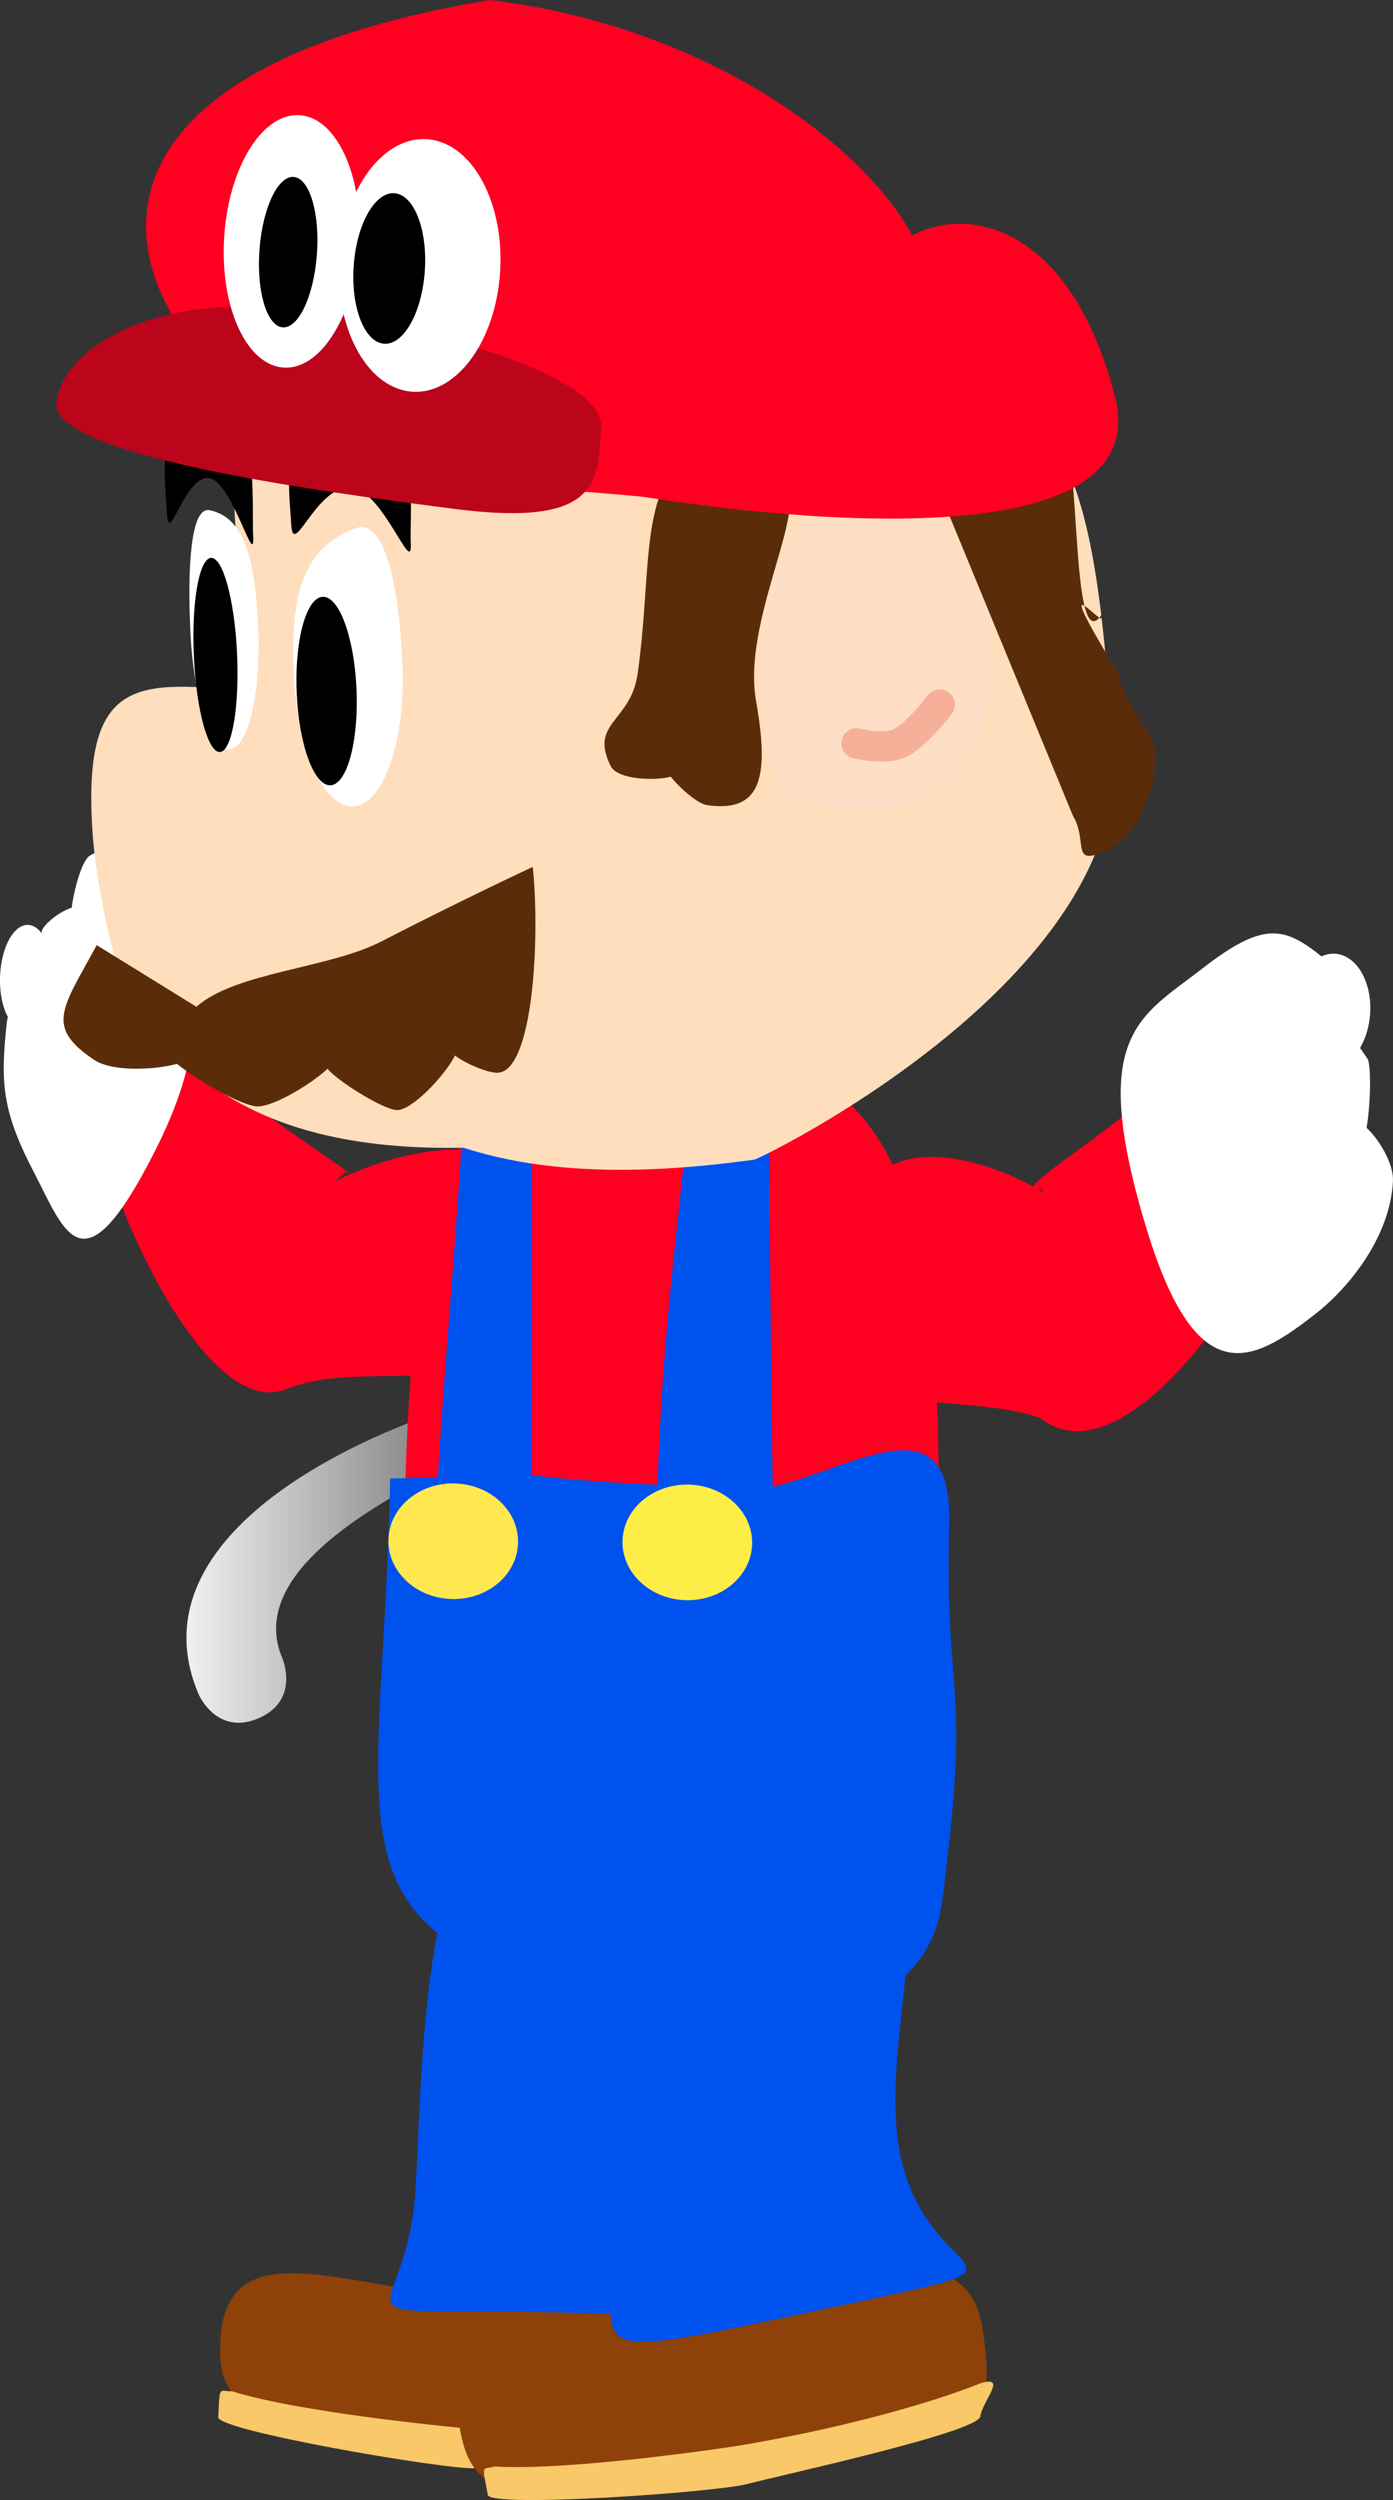 <svg version="1.1" xmlns="http://www.w3.org/2000/svg" xmlns:xlink="http://www.w3.org/1999/xlink" width="22.934" height="41.153" viewBox="0,0,22.934,41.153"><rect x="0" y="0" width="22.934" height="41.153" fill="#333333" stroke="none"/><defs><linearGradient x1="239.118" y1="179.271" x2="232.072" y2="179.271" gradientUnits="userSpaceOnUse" id="color-1"><stop offset="0" stop-color="#f1f1f1" stop-opacity="0"/><stop offset="1" stop-color="#f1f1f1"/></linearGradient></defs><g transform="translate(-229.003,-153.736)"><g data-paper-data="{&quot;isPaintingLayer&quot;:true}" fill="none" fill-rule="nonzero" stroke="none" stroke-width="none" stroke-linecap="none" stroke-linejoin="miter" stroke-miterlimit="10" stroke-dasharray="" stroke-dashoffset="0" font-family="none" font-weight="none" font-size="none" text-anchor="none" style="mix-blend-mode: normal"><path d="M239.111,176.55c0.259,0.333 -6.472,2.119 -5.458,4.486c0,0 0.295,0.689 -0.394,0.985c-0.689,0.295 -0.985,-0.394 -0.985,-0.394c-1.555,-3.629 6.376,-5.669 6.837,-5.077z" data-paper-data="{&quot;origPos&quot;:null,&quot;index&quot;:null}" fill="url(#color-1)" stroke="none" stroke-width="0.5" stroke-linecap="butt"/><g data-paper-data="{&quot;origRot&quot;:0,&quot;origPos&quot;:null,&quot;index&quot;:null}" stroke="none" stroke-width="0" stroke-linecap="butt"><path d="M234.359,173.324c-0.183,-0.098 3.341,-1.727 3.522,0.51c0.17,3.595 -2.504,2.097 -4.157,2.767c-1.654,0.67 -3.681,-5.047 -2.996,-4.716c0.621,0.3 -0.129,-2.306 0.432,-1.974c-0.097,0.791 4.202,3.475 3.536,3.117z" data-paper-data="{&quot;origPos&quot;:null,&quot;origRot&quot;:0}" fill="#ff0021"/><g data-paper-data="{&quot;origPos&quot;:null,&quot;origRot&quot;:0}" fill="#ffffff"><path d="M229.557,173.024c-0.527,-1.011 -0.545,-1.48 -0.444,-2.44c0.046,-0.439 0.504,-0.751 0.392,-0.542c-0.115,0.215 0.191,-0.996 0.191,-0.996c0.114,-0.238 0.797,-0.601 0.544,-0.189c-0.177,0.289 0.023,-0.893 0.24,-1.035c0.392,-0.257 0.872,0.282 1.168,0.851c0.527,1.011 0.928,1.994 -0.092,4.007c-1.193,2.356 -1.473,1.356 -1.999,0.344z" data-paper-data="{&quot;origPos&quot;:null,&quot;origRot&quot;:0}"/><path d="M229.126,170.464c-0.167,-0.32 -0.164,-0.866 0.005,-1.22c0.17,-0.353 0.443,-0.38 0.61,-0.06c0.167,0.32 0.164,0.866 -0.005,1.22c-0.17,0.353 -0.443,0.38 -0.61,0.06z" data-paper-data="{&quot;origPos&quot;:null,&quot;origRot&quot;:0}"/></g></g><path d="M235.67,178.486c0.14,-6.988 1.538,-7.574 4.743,-7.475c3.205,0.099 4.177,2.14 4.029,8.245c-0.17,6.987 -1.091,7.588 -4.296,7.489c-3.205,-0.099 -4.603,-1.901 -4.475,-8.259z" data-paper-data="{&quot;origPos&quot;:null,&quot;origRot&quot;:0,&quot;index&quot;:null}" fill="#ff0021" stroke="none" stroke-width="NaN" stroke-linecap="butt"/><path d="M236.212,178.059c0.114,-2.008 0.401,-5.032 0.436,-6.513c0.221,-1.271 1.111,-0.292 1.111,-0.292c0.004,1.364 0.004,4.905 0.001,6.761c0.918,0.121 2.068,0.161 2.068,0.161c0.111,-3.316 0.501,-5.15 0.573,-7.193c0.039,-1.113 0.431,-0.167 1.259,-0.005c-0,1.576 0.032,5.026 0.065,7.232c1.354,-0.319 2.955,-1.452 2.905,0.593c-0.076,3.124 0.375,2.46 -0.117,6.247c-0.296,2.018 -2.657,2.052 -4.364,1.774c-6.14,-1 -4.849,-2.393 -4.722,-8.751z" data-paper-data="{&quot;origPos&quot;:null,&quot;origRot&quot;:0,&quot;index&quot;:null}" fill="#0052ef" stroke="none" stroke-width="NaN" stroke-linecap="butt"/><path d="M241.386,179.15c-0.012,0.525 -0.499,0.94 -1.089,0.927c-0.589,-0.014 -1.057,-0.45 -1.045,-0.976c0.012,-0.525 0.499,-0.94 1.089,-0.927c0.589,0.014 1.057,0.45 1.045,0.976z" data-paper-data="{&quot;origPos&quot;:null,&quot;origRot&quot;:0,&quot;index&quot;:null}" fill="#fded47" stroke="none" stroke-width="0" stroke-linecap="butt"/><path d="M237.532,179.131c-0.012,0.525 -0.499,0.94 -1.089,0.927c-0.589,-0.014 -1.057,-0.45 -1.045,-0.976c0.012,-0.525 0.499,-0.94 1.089,-0.927c0.589,0.014 1.057,0.45 1.045,0.976z" data-paper-data="{&quot;origPos&quot;:null,&quot;origRot&quot;:0,&quot;index&quot;:null}" fill="#ffe84f" stroke="none" stroke-width="0" stroke-linecap="butt"/><g data-paper-data="{&quot;origPos&quot;:null,&quot;origRot&quot;:0,&quot;index&quot;:null}" stroke="none" stroke-width="0" stroke-linecap="butt"><path d="M237.043,191.581c2.265,0.137 4.676,-0.828 4.424,1.237c-0.124,1.014 -0.142,1.418 -2.408,1.309c-6.233,0.064 -6.488,-0.868 -6.426,-1.887c0.112,-1.853 2.146,-0.796 4.411,-0.659z" data-paper-data="{&quot;origPos&quot;:null}" fill="#8e4108"/><path d="M235.843,189.789c0.148,-2.45 0.081,-7.91 2.94,-6.129c3.67,0.16 2.4,3.287 2.252,5.737c-0.148,2.45 2.108,2.544 -2.315,2.417c-4.71,-0.135 -3.025,0.425 -2.877,-2.025z" data-paper-data="{&quot;origPos&quot;:null}" fill="#0052ef"/><path d="M232.822,193.099c1.225,0.38 3.961,0.62 3.961,0.62c2.642,0.192 4.131,-0.052 4.131,-0.052c0.468,-0.022 -0.031,0.283 -0.136,0.531c-0.103,0.245 -3.444,0.157 -3.982,0.168c-0.54,0.011 -4.211,-0.62 -4.2,-0.84c0.027,-0.539 0.005,-0.424 0.225,-0.427z" data-paper-data="{&quot;origPos&quot;:null,&quot;origRot&quot;:0}" fill="#f9c869"/></g><g data-paper-data="{&quot;origPos&quot;:null,&quot;origRot&quot;:0,&quot;index&quot;:null}" stroke="none" stroke-width="0" stroke-linecap="butt"><g data-paper-data="{&quot;origPos&quot;:null}"><path d="M236.576,193.723c-0.328,-1.807 1.875,-1.269 4.083,-1.671c2.208,-0.401 4.298,-1.895 4.541,0.148c0.119,1.003 0.197,1.396 -2.006,1.824c-5.973,1.527 -6.437,0.692 -6.618,-0.302z" data-paper-data="{&quot;origPos&quot;:null}" fill="#8e4108"/><path d="M238.976,190.014c-0.434,-2.388 -0.983,-5.594 2.816,-6.35c3.563,-0.709 1.585,3.083 2.019,5.472c0.434,2.388 2.903,1.721 -1.377,2.639c-4.557,0.977 -3.023,0.628 -3.457,-1.76z" data-paper-data="{&quot;origPos&quot;:null}" fill="#0052ef"/></g><path d="M237.035,194.806c-0.102,-0.53 -0.096,-0.413 0.117,-0.469c1.28,0.078 3.995,-0.339 3.995,-0.339c2.612,-0.441 4,-1.032 4,-1.032c0.449,-0.133 0.037,0.282 -0.006,0.548c-0.042,0.263 -3.308,0.971 -3.828,1.11c-0.522,0.14 -4.238,0.398 -4.279,0.182z" data-paper-data="{&quot;origPos&quot;:null,&quot;origRot&quot;:0}" fill="#f9c869"/></g><path d="M232.875,162.336c-0.323,-4.15 5.497,-2.458 9.718,-2.786c4.221,-0.328 4.416,2.35 4.739,6.499c0.295,3.792 -5.816,6.767 -5.912,6.776c-4.855,0.679 -6.81,-0.77 -8.287,-3.241c-1.03,-3.202 -0.026,-4.27 -0.258,-7.248z" data-paper-data="{&quot;origPos&quot;:null,&quot;index&quot;:null}" fill="#ffdebd" stroke="none" stroke-width="0" stroke-linecap="butt"/><path d="M239.501,164.828c0.21,-1.493 0.067,-2.572 0.561,-3.351c0.384,-0.606 1.66,0.082 1.66,0.082c0.876,0.123 -0.533,2.235 -0.271,3.72c0.226,1.278 0.072,1.834 -0.804,1.711c-0.259,-0.036 -0.857,-0.691 -0.611,-0.603c0.467,0.167 -0.808,0.297 -0.978,-0.04c-0.36,-0.718 0.33,-0.723 0.442,-1.518z" data-paper-data="{&quot;origRot&quot;:0,&quot;origPos&quot;:null,&quot;index&quot;:null}" fill="#5a2c0a" stroke="none" stroke-width="0" stroke-linecap="butt"/><path d="M243.255,161.824c1.039,-0.081 1.972,1.024 2.084,2.469c0.112,1.444 -0.638,2.68 -1.677,2.761c-0.532,0.041 -1.549,0.075 -1.814,-0.388c-0.386,-0.674 -0.203,-1.225 -0.27,-2.08c-0.112,-1.444 0.638,-2.68 1.677,-2.761z" data-paper-data="{&quot;origPos&quot;:null,&quot;index&quot;:null}" fill="#ffdec6" stroke="none" stroke-width="0" stroke-linecap="butt"/><path d="M244.474,165.335c0,0 -0.376,0.503 -0.669,0.639c-0.242,0.113 -0.701,-0.001 -0.701,-0.001" data-paper-data="{&quot;origPos&quot;:null,&quot;index&quot;:null}" fill="none" stroke="#f6b09a" stroke-width="0.5" stroke-linecap="round"/><path d="M235.639,168.292c0.144,1.854 3.051,4.199 1.8,4.296c-4.175,0.325 -5.598,-1.254 -6.371,-2.638c-0.258,-0.461 -0.492,-1.874 -0.533,-2.401c-0.214,-2.744 0.755,-2.59 2.578,-2.439c1.925,0.16 2.382,1.327 2.527,3.181z" data-paper-data="{&quot;origPos&quot;:null,&quot;index&quot;:null}" fill="#ffdebd" stroke="none" stroke-width="0" stroke-linecap="butt"/><path d="M232.237,170.309c0.642,-0.571 2.183,-0.631 3.039,-1.073c1.291,-0.666 2.498,-1.23 2.498,-1.23c0.123,1.188 0.005,3.323 -0.559,3.387c-0.253,0.029 -1.019,-0.383 -0.768,-0.435c0.348,-0.071 -0.566,1.068 -0.914,1.051c-0.279,-0.014 -1.41,-0.749 -1.133,-0.791c0.333,-0.05 -0.838,0.79 -1.196,0.728c-0.489,-0.085 -1.843,-0.995 -1.354,-0.92c0.912,0.14 -0.777,0.505 -1.298,0.156c-0.817,-0.547 -0.518,-0.849 0.043,-1.888z" data-paper-data="{&quot;origPos&quot;:null,&quot;origRot&quot;:0,&quot;index&quot;:null}" fill="#5a2c0a" stroke="none" stroke-width="0" stroke-linecap="butt"/><path d="M232.453,162.134c0.574,0.12 0.745,0.798 0.798,1.889c0.054,1.091 -0.152,2.006 -0.459,2.044c-0.307,0.038 -0.6,-0.816 -0.653,-1.906c-0.054,-1.091 0.005,-2.09 0.314,-2.026z" data-paper-data="{&quot;origPos&quot;:null,&quot;index&quot;:null}" fill="#ffffff" stroke="none" stroke-width="0" stroke-linecap="butt"/><path d="M232.472,162.92c0.196,-0.024 0.39,0.672 0.433,1.554c0.043,0.882 -0.08,1.617 -0.276,1.641c-0.196,0.024 -0.39,-0.671 -0.433,-1.554c-0.043,-0.882 0.08,-1.617 0.276,-1.641z" data-paper-data="{&quot;origPos&quot;:null,&quot;index&quot;:null}" fill="#000000" stroke="none" stroke-width="NaN" stroke-linecap="butt"/><path d="M233.842,164.845c-0.062,-1.256 0.118,-2.082 1.014,-2.413c0.482,-0.178 0.71,0.937 0.771,2.193c0.062,1.256 -0.288,2.323 -0.781,2.384c-0.493,0.061 -0.943,-0.908 -1.004,-2.164z" data-paper-data="{&quot;origPos&quot;:null,&quot;index&quot;:null}" fill="#ffffff" stroke="none" stroke-width="0" stroke-linecap="butt"/><path d="M233.889,165.172c-0.042,-0.856 0.144,-1.577 0.415,-1.611c0.271,-0.033 0.525,0.634 0.567,1.49c0.042,0.856 -0.144,1.577 -0.415,1.611c-0.271,0.033 -0.525,-0.634 -0.567,-1.49z" data-paper-data="{&quot;origPos&quot;:null,&quot;index&quot;:null}" fill="#000000" stroke="none" stroke-width="NaN" stroke-linecap="butt"/><path d="M233.797,162.358c-0.029,-0.581 -0.263,-1.793 1.015,-1.834c1.164,-0.038 0.926,1.581 0.954,2.162c0.029,0.581 -0.498,-0.997 -1.048,-0.929c-0.55,0.068 -0.893,1.183 -0.921,0.602z" data-paper-data="{&quot;origPos&quot;:null,&quot;index&quot;:null}" fill="#000001" stroke="none" stroke-width="0" stroke-linecap="butt"/><path d="M231.75,162.172c-0.029,-0.581 -0.214,-1.799 0.705,-1.796c0.837,0.002 0.688,1.61 0.716,2.191c0.029,0.581 -0.372,-1.012 -0.766,-0.964c-0.395,0.049 -0.626,1.15 -0.654,0.569z" data-paper-data="{&quot;origPos&quot;:null,&quot;index&quot;:null}" fill="#000001" stroke="none" stroke-width="0" stroke-linecap="butt"/><path d="M246.133,173.301c-0.725,0.142 2.03,-1.43 2.139,-2.022c0.915,0.344 0.747,2.603 1.418,2.506c0.74,-0.108 -1.975,4.552 -3.557,3.294c-1.627,-0.567 -3.832,0.49 -3.16,-3.166c0.495,-2.248 3.526,-0.461 3.327,-0.422z" data-paper-data="{&quot;origPos&quot;:null,&quot;origRot&quot;:0,&quot;index&quot;:null}" fill="#ff0021" stroke="none" stroke-width="0" stroke-linecap="butt"/><g data-paper-data="{&quot;origPos&quot;:null,&quot;origRot&quot;:0,&quot;index&quot;:null}" fill="#ffffff" stroke="none" stroke-width="0" stroke-linecap="butt"><path d="M248.793,169.683c1.02,-0.795 1.361,-0.692 1.982,-0.191c0.284,0.229 0.239,1.28 0.156,0.983c-0.085,-0.305 0.593,0.699 0.593,0.699c0.102,0.311 -0.036,1.845 -0.181,1.194c-0.102,-0.458 0.618,0.317 0.593,0.814c-0.045,0.898 -0.704,1.736 -1.277,2.183c-1.02,0.795 -1.946,1.336 -2.779,-1.401c-0.975,-3.204 -0.107,-3.485 0.913,-4.281z" data-paper-data="{&quot;origPos&quot;:null,&quot;origRot&quot;:0}"/><path d="M251.502,169.931c0.152,0.461 0.013,1.04 -0.31,1.292c-0.323,0.252 -0.707,0.082 -0.859,-0.38c-0.152,-0.461 -0.013,-1.04 0.31,-1.292c0.323,-0.252 0.707,-0.082 0.859,0.38z" data-paper-data="{&quot;origPos&quot;:null,&quot;origRot&quot;:0}"/></g><path d="M244.302,161.418c-0.259,-0.429 1.401,-0.529 2.038,-0.831c0.516,-0.245 0.228,4.106 0.801,3.267c0.118,0.364 -0.966,-1.071 0.26,0.946c0.112,0.442 0.29,0.648 0.525,1.039c0.259,0.429 -0.044,1.583 -0.681,1.885c-0.637,0.302 -0.319,-0.129 -0.577,-0.558z" data-paper-data="{&quot;origRot&quot;:0,&quot;origPos&quot;:null,&quot;index&quot;:null}" fill="#5a2c0a" stroke="none" stroke-width="0" stroke-linecap="butt"/><path d="M231.816,158.881c-1.015,-1.779 -0.441,-4.197 5.252,-5.145c5.74,0.697 8.77,5.268 6.31,5.32c-0.612,-1.594 2.881,-3.187 3.996,1.266c0.675,3.061 -7.599,1.61 -7.801,1.59c-4.029,-0.388 -8.094,-0.168 -7.912,-2.052z" data-paper-data="{&quot;origPos&quot;:null,&quot;index&quot;:null}" fill="#ff0021" stroke="none" stroke-width="0" stroke-linecap="butt"/><path d="M229.933,160.374c0.061,-0.849 1.535,-1.844 3.945,-1.534c2.41,0.309 5.085,1.102 5.024,1.951c-0.061,0.849 0.001,1.633 -2.409,1.323c-2.41,-0.309 -6.621,-0.891 -6.56,-1.74z" data-paper-data="{&quot;origPos&quot;:null,&quot;index&quot;:null}" fill="#bc041a" stroke="none" stroke-width="0" stroke-linecap="butt"/><path d="M237.233,158.261c-0.09,1.146 -0.754,2.005 -1.484,1.919c-0.729,-0.086 -1.248,-1.085 -1.158,-2.23c0.09,-1.146 0.754,-2.005 1.484,-1.919c0.729,0.086 1.248,1.085 1.158,2.23z" data-paper-data="{&quot;origPos&quot;:null,&quot;index&quot;:null}" fill="#ffffff" stroke="none" stroke-width="0" stroke-linecap="butt"/><path d="M233.641,159.784c-0.611,-0.072 -1.033,-1.059 -0.943,-2.205c0.09,-1.146 0.658,-2.016 1.269,-1.944c0.611,0.072 1.033,1.059 0.943,2.205c-0.09,1.146 -0.658,2.016 -1.269,1.944z" data-paper-data="{&quot;origPos&quot;:null,&quot;index&quot;:null}" fill="#ffffff" stroke="none" stroke-width="0" stroke-linecap="butt"/><path d="M234.828,158.087c0.054,-0.683 0.359,-1.207 0.681,-1.169c0.322,0.038 0.54,0.623 0.486,1.306c-0.054,0.683 -0.359,1.207 -0.681,1.169c-0.322,-0.038 -0.54,-0.623 -0.486,-1.306z" data-paper-data="{&quot;origPos&quot;:null,&quot;index&quot;:null}" fill="#000000" stroke="none" stroke-width="0" stroke-linecap="butt"/><path d="M233.845,156.649c0.26,0.031 0.428,0.61 0.374,1.293c-0.054,0.683 -0.308,1.212 -0.569,1.182c-0.26,-0.031 -0.428,-0.61 -0.374,-1.293c0.054,-0.683 0.308,-1.212 0.569,-1.182z" data-paper-data="{&quot;origPos&quot;:null,&quot;index&quot;:null}" fill="#000000" stroke="none" stroke-width="0" stroke-linecap="butt"/></g></g></svg>